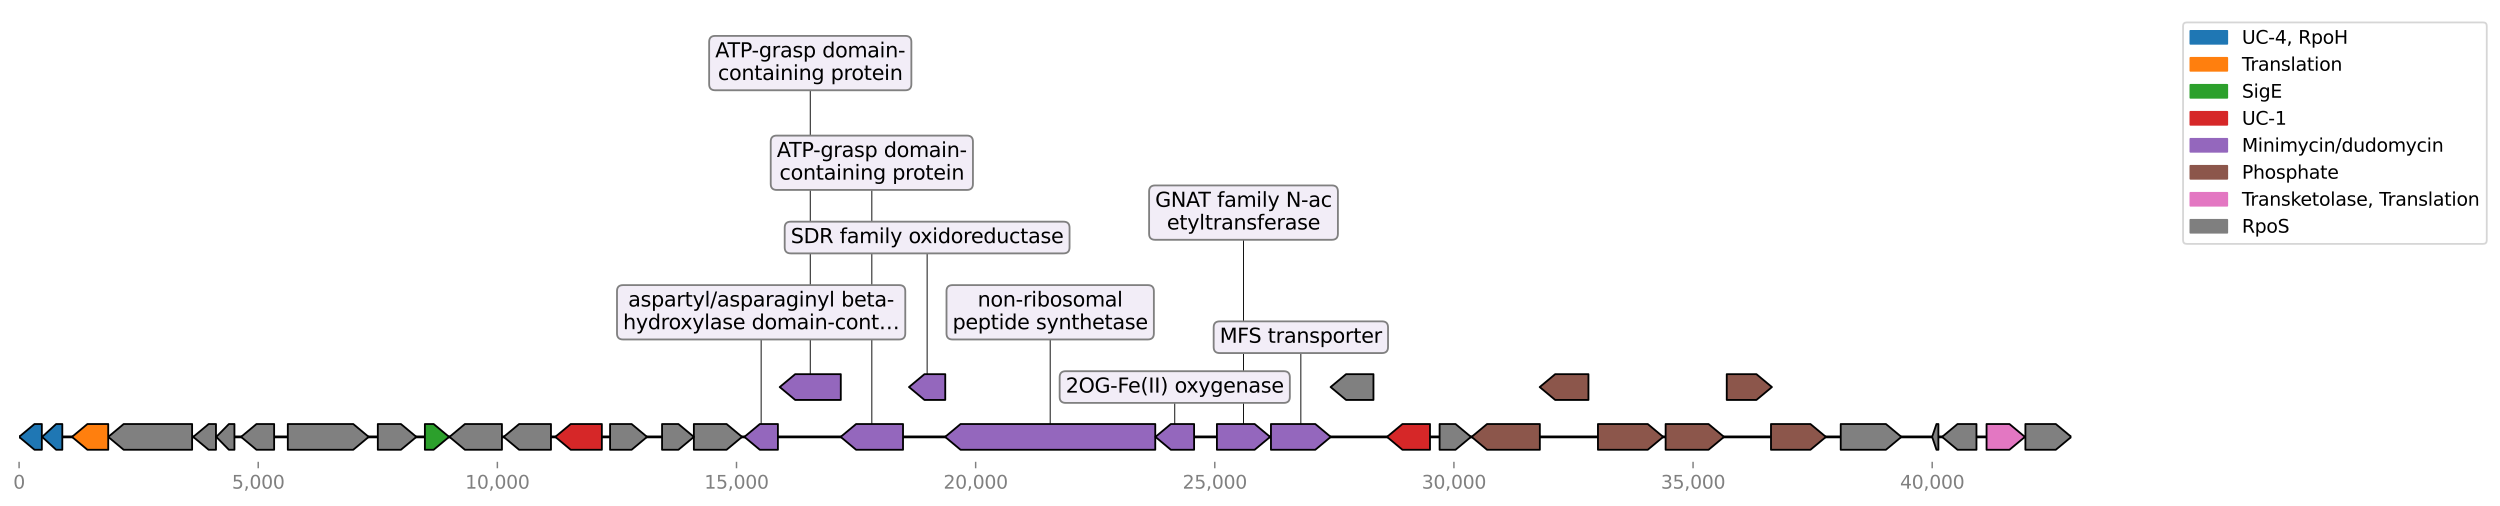 <?xml version="1.0" encoding="utf-8" standalone="no"?>
<!DOCTYPE svg PUBLIC "-//W3C//DTD SVG 1.1//EN"
  "http://www.w3.org/Graphics/SVG/1.1/DTD/svg11.dtd">
<svg xmlns:xlink="http://www.w3.org/1999/xlink" width="1359.504pt" height="275.014pt" viewBox="0 0 1359.504 275.014" xmlns="http://www.w3.org/2000/svg" version="1.1">
 <defs>
  <style type="text/css">*{stroke-linejoin: round; stroke-linecap: butt}</style>
 </defs>
 <g id="figure_1">
  <g id="patch_1">
   <path d="M 0 275.014 
L 1359.504 275.014 
L 1359.504 0 
L 0 0 
z
" style="fill: #ffffff"/>
  </g>
  <g id="axes_1">
   <g id="line2d_1">
    <path d="M 10.36 237.584 
L 1126.36 237.584 
" clip-path="url(#pea05b62629)" style="fill: none; stroke: #000000; stroke-width: 1.5; stroke-linecap: square"/>
   </g>
   <g id="line2d_2">
    <path d="M 571.091 169.824 
L 571.091 237.584 
" clip-path="url(#pea05b62629)" style="fill: none; stroke: #000000; stroke-width: 0.5; stroke-linecap: square"/>
   </g>
   <g id="line2d_3">
    <path d="M 474.105 88.512 
L 474.105 237.584 
" clip-path="url(#pea05b62629)" style="fill: none; stroke: #000000; stroke-width: 0.5; stroke-linecap: square"/>
   </g>
   <g id="line2d_4">
    <path d="M 440.618 34.304 
L 440.618 210.48 
" clip-path="url(#pea05b62629)" style="fill: none; stroke: #000000; stroke-width: 0.5; stroke-linecap: square"/>
   </g>
   <g id="line2d_5">
    <path d="M 707.403 183.376 
L 707.403 237.584 
" clip-path="url(#pea05b62629)" style="fill: none; stroke: #000000; stroke-width: 0.5; stroke-linecap: square"/>
   </g>
   <g id="line2d_6">
    <path d="M 676.219 115.616 
L 676.219 237.584 
" clip-path="url(#pea05b62629)" style="fill: none; stroke: #000000; stroke-width: 0.5; stroke-linecap: square"/>
   </g>
   <g id="line2d_7">
    <path d="M 638.831 210.48 
L 638.831 237.584 
" clip-path="url(#pea05b62629)" style="fill: none; stroke: #000000; stroke-width: 0.5; stroke-linecap: square"/>
   </g>
   <g id="line2d_8">
    <path d="M 504.171 129.168 
L 504.171 210.48 
" clip-path="url(#pea05b62629)" style="fill: none; stroke: #000000; stroke-width: 0.5; stroke-linecap: square"/>
   </g>
   <g id="line2d_9">
    <path d="M 413.907 169.824 
L 413.907 237.584 
" clip-path="url(#pea05b62629)" style="fill: none; stroke: #000000; stroke-width: 0.5; stroke-linecap: square"/>
   </g>
   <g id="patch_2">
    <path d="M 628.233 244.584 
Q 575.292 244.584 522.352 244.584 
L 522.352 244.584 
Q 518.151 241.084 513.95 237.584 
Q 518.151 234.084 522.352 230.584 
L 522.352 230.584 
Q 575.292 230.584 628.233 230.584 
L 628.233 244.584 
z
" clip-path="url(#pea05b62629)" style="fill: #9467bd; stroke: #000000; stroke-linecap: round"/>
   </g>
   <g id="patch_3">
    <path d="M 104.468 244.584 
Q 85.859 244.584 67.249 244.584 
L 67.249 244.584 
Q 63.049 241.084 58.849 237.584 
Q 63.049 234.084 67.249 230.584 
L 67.249 230.584 
Q 85.859 230.584 104.468 230.584 
L 104.468 244.584 
z
" clip-path="url(#pea05b62629)" style="fill: #808080; stroke: #000000; stroke-linecap: round"/>
   </g>
   <g id="patch_4">
    <path d="M 156.512 230.584 
Q 174.302 230.584 192.093 230.584 
L 192.093 230.584 
Q 196.293 234.084 200.492 237.584 
Q 196.293 241.084 192.093 244.584 
L 192.093 244.584 
Q 174.302 244.584 156.512 244.584 
L 156.512 230.584 
z
" clip-path="url(#pea05b62629)" style="fill: #808080; stroke: #000000; stroke-linecap: round"/>
   </g>
   <g id="patch_5">
    <path d="M 837.369 244.584 
Q 823.014 244.584 808.659 244.584 
L 808.659 244.584 
Q 804.457 241.084 800.255 237.584 
Q 804.457 234.084 808.659 230.584 
L 808.659 230.584 
Q 823.014 230.584 837.369 230.584 
L 837.369 244.584 
z
" clip-path="url(#pea05b62629)" style="fill: #8c564b; stroke: #000000; stroke-linecap: round"/>
   </g>
   <g id="patch_6">
    <path d="M 868.97 230.584 
Q 882.509 230.584 896.049 230.584 
L 896.049 230.584 
Q 900.247 234.084 904.446 237.584 
Q 900.247 241.084 896.049 244.584 
L 896.049 244.584 
Q 882.509 244.584 868.97 244.584 
L 868.97 230.584 
z
" clip-path="url(#pea05b62629)" style="fill: #8c564b; stroke: #000000; stroke-linecap: round"/>
   </g>
   <g id="patch_7">
    <path d="M 491.062 244.584 
Q 478.305 244.584 465.547 244.584 
L 465.547 244.584 
Q 461.347 241.084 457.147 237.584 
Q 461.347 234.084 465.547 230.584 
L 465.547 230.584 
Q 478.305 230.584 491.062 230.584 
L 491.062 244.584 
z
" clip-path="url(#pea05b62629)" style="fill: #9467bd; stroke: #000000; stroke-linecap: round"/>
   </g>
   <g id="patch_8">
    <path d="M 457.225 217.48 
Q 444.817 217.48 432.408 217.48 
L 432.408 217.48 
Q 428.21 213.98 424.012 210.48 
Q 428.21 206.98 432.408 203.48 
L 432.408 203.48 
Q 444.817 203.48 457.225 203.48 
L 457.225 217.48 
z
" clip-path="url(#pea05b62629)" style="fill: #9467bd; stroke: #000000; stroke-linecap: round"/>
   </g>
   <g id="patch_9">
    <path d="M 1000.99 230.584 
Q 1013.279 230.584 1025.568 230.584 
L 1025.568 230.584 
Q 1029.769 234.084 1033.969 237.584 
Q 1029.769 241.084 1025.568 244.584 
L 1025.568 244.584 
Q 1013.279 244.584 1000.99 244.584 
L 1000.99 230.584 
z
" clip-path="url(#pea05b62629)" style="fill: #808080; stroke: #000000; stroke-linecap: round"/>
   </g>
   <g id="patch_10">
    <path d="M 691.148 230.584 
Q 703.203 230.584 715.257 230.584 
L 715.257 230.584 
Q 719.458 234.084 723.659 237.584 
Q 719.458 241.084 715.257 244.584 
L 715.257 244.584 
Q 703.203 244.584 691.148 244.584 
L 691.148 230.584 
z
" clip-path="url(#pea05b62629)" style="fill: #9467bd; stroke: #000000; stroke-linecap: round"/>
   </g>
   <g id="patch_11">
    <path d="M 905.772 230.584 
Q 917.437 230.584 929.102 230.584 
L 929.102 230.584 
Q 933.302 234.084 937.503 237.584 
Q 933.302 241.084 929.102 244.584 
L 929.102 244.584 
Q 917.437 244.584 905.772 244.584 
L 905.772 230.584 
z
" clip-path="url(#pea05b62629)" style="fill: #8c564b; stroke: #000000; stroke-linecap: round"/>
   </g>
   <g id="patch_12">
    <path d="M 963.07 230.584 
Q 973.798 230.584 984.526 230.584 
L 984.526 230.584 
Q 988.727 234.084 992.928 237.584 
Q 988.727 241.084 984.526 244.584 
L 984.526 244.584 
Q 973.798 244.584 963.07 244.584 
L 963.07 230.584 
z
" clip-path="url(#pea05b62629)" style="fill: #8c564b; stroke: #000000; stroke-linecap: round"/>
   </g>
   <g id="patch_13">
    <path d="M 661.758 230.584 
Q 672.019 230.584 682.281 230.584 
L 682.281 230.584 
Q 686.48 234.084 690.68 237.584 
Q 686.48 241.084 682.281 244.584 
L 682.281 244.584 
Q 672.019 244.584 661.758 244.584 
L 661.758 230.584 
z
" clip-path="url(#pea05b62629)" style="fill: #9467bd; stroke: #000000; stroke-linecap: round"/>
   </g>
   <g id="patch_14">
    <path d="M 272.953 244.584 
Q 262.886 244.584 252.818 244.584 
L 252.818 244.584 
Q 248.62 241.084 244.421 237.584 
Q 248.62 234.084 252.818 230.584 
L 252.818 230.584 
Q 262.886 230.584 272.953 230.584 
L 272.953 244.584 
z
" clip-path="url(#pea05b62629)" style="fill: #808080; stroke: #000000; stroke-linecap: round"/>
   </g>
   <g id="patch_15">
    <path d="M 863.794 217.48 
Q 854.744 217.48 845.693 217.48 
L 845.693 217.48 
Q 841.492 213.98 837.291 210.48 
Q 841.492 206.98 845.693 203.48 
L 845.693 203.48 
Q 854.744 203.48 863.794 203.48 
L 863.794 217.48 
z
" clip-path="url(#pea05b62629)" style="fill: #8c564b; stroke: #000000; stroke-linecap: round"/>
   </g>
   <g id="patch_16">
    <path d="M 377.326 230.584 
Q 386.222 230.584 395.118 230.584 
L 395.118 230.584 
Q 399.317 234.084 403.517 237.584 
Q 399.317 241.084 395.118 244.584 
L 395.118 244.584 
Q 386.222 244.584 377.326 244.584 
L 377.326 230.584 
z
" clip-path="url(#pea05b62629)" style="fill: #808080; stroke: #000000; stroke-linecap: round"/>
   </g>
   <g id="patch_17">
    <path d="M 299.612 244.584 
Q 290.95 244.584 282.289 244.584 
L 282.289 244.584 
Q 278.089 241.084 273.889 237.584 
Q 278.089 234.084 282.289 230.584 
L 282.289 230.584 
Q 290.95 230.584 299.612 230.584 
L 299.612 244.584 
z
" clip-path="url(#pea05b62629)" style="fill: #808080; stroke: #000000; stroke-linecap: round"/>
   </g>
   <g id="patch_18">
    <path d="M 327.285 244.584 
Q 318.82 244.584 310.355 244.584 
L 310.355 244.584 
Q 306.154 241.084 301.953 237.584 
Q 306.154 234.084 310.355 230.584 
L 310.355 230.584 
Q 318.82 230.584 327.285 230.584 
L 327.285 244.584 
z
" clip-path="url(#pea05b62629)" style="fill: #d62728; stroke: #000000; stroke-linecap: round"/>
   </g>
   <g id="patch_19">
    <path d="M 1101.41 230.584 
Q 1109.681 230.584 1117.952 230.584 
L 1117.952 230.584 
Q 1122.152 234.084 1126.353 237.584 
Q 1122.152 241.084 1117.952 244.584 
L 1117.952 244.584 
Q 1109.681 244.584 1101.41 244.584 
L 1101.41 230.584 
z
" clip-path="url(#pea05b62629)" style="fill: #808080; stroke: #000000; stroke-linecap: round"/>
   </g>
   <g id="patch_20">
    <path d="M 939.011 203.48 
Q 947.087 203.48 955.163 203.48 
L 955.163 203.48 
Q 959.363 206.98 963.564 210.48 
Q 959.363 213.98 955.163 217.48 
L 955.163 217.48 
Q 947.087 217.48 939.011 217.48 
L 939.011 203.48 
z
" clip-path="url(#pea05b62629)" style="fill: #8c564b; stroke: #000000; stroke-linecap: round"/>
   </g>
   <g id="patch_21">
    <path d="M 777.627 244.584 
Q 770.136 244.584 762.645 244.584 
L 762.645 244.584 
Q 758.445 241.084 754.245 237.584 
Q 758.445 234.084 762.645 230.584 
L 762.645 230.584 
Q 770.136 230.584 777.627 230.584 
L 777.627 244.584 
z
" clip-path="url(#pea05b62629)" style="fill: #d62728; stroke: #000000; stroke-linecap: round"/>
   </g>
   <g id="patch_22">
    <path d="M 746.885 217.48 
Q 739.433 217.48 731.981 217.48 
L 731.981 217.48 
Q 727.781 213.98 723.581 210.48 
Q 727.781 206.98 731.981 203.48 
L 731.981 203.48 
Q 739.433 203.48 746.885 203.48 
L 746.885 217.48 
z
" clip-path="url(#pea05b62629)" style="fill: #808080; stroke: #000000; stroke-linecap: round"/>
   </g>
   <g id="patch_23">
    <path d="M 649.352 244.584 
Q 643.032 244.584 636.712 244.584 
L 636.712 244.584 
Q 632.511 241.084 628.311 237.584 
Q 632.511 234.084 636.712 230.584 
L 636.712 230.584 
Q 643.032 230.584 649.352 230.584 
L 649.352 244.584 
z
" clip-path="url(#pea05b62629)" style="fill: #9467bd; stroke: #000000; stroke-linecap: round"/>
   </g>
   <g id="patch_24">
    <path d="M 205.46 230.584 
Q 211.741 230.584 218.022 230.584 
L 218.022 230.584 
Q 222.223 234.084 226.423 237.584 
Q 222.223 241.084 218.022 244.584 
L 218.022 244.584 
Q 211.741 244.584 205.46 244.584 
L 205.46 230.584 
z
" clip-path="url(#pea05b62629)" style="fill: #808080; stroke: #000000; stroke-linecap: round"/>
   </g>
   <g id="patch_25">
    <path d="M 1080.291 230.584 
Q 1086.521 230.584 1092.75 230.584 
L 1092.75 230.584 
Q 1096.95 234.084 1101.15 237.584 
Q 1096.95 241.084 1092.75 244.584 
L 1092.75 244.584 
Q 1086.521 244.584 1080.291 244.584 
L 1080.291 230.584 
z
" clip-path="url(#pea05b62629)" style="fill: #e377c2; stroke: #000000; stroke-linecap: round"/>
   </g>
   <g id="patch_26">
    <path d="M 331.759 230.584 
Q 337.612 230.584 343.465 230.584 
L 343.465 230.584 
Q 347.664 234.084 351.863 237.584 
Q 347.664 241.084 343.465 244.584 
L 343.465 244.584 
Q 337.612 244.584 331.759 244.584 
L 331.759 230.584 
z
" clip-path="url(#pea05b62629)" style="fill: #808080; stroke: #000000; stroke-linecap: round"/>
   </g>
   <g id="patch_27">
    <path d="M 58.849 244.584 
Q 53.191 244.584 47.533 244.584 
L 47.533 244.584 
Q 43.333 241.084 39.134 237.584 
Q 43.333 234.084 47.533 230.584 
L 47.533 230.584 
Q 53.191 230.584 58.849 230.584 
L 58.849 244.584 
z
" clip-path="url(#pea05b62629)" style="fill: #ff7f0e; stroke: #000000; stroke-linecap: round"/>
   </g>
   <g id="patch_28">
    <path d="M 514.028 217.48 
Q 508.37 217.48 502.712 217.48 
L 502.712 217.48 
Q 498.513 213.98 494.313 210.48 
Q 498.513 206.98 502.712 203.48 
L 502.712 203.48 
Q 508.37 203.48 514.028 203.48 
L 514.028 217.48 
z
" clip-path="url(#pea05b62629)" style="fill: #9467bd; stroke: #000000; stroke-linecap: round"/>
   </g>
   <g id="patch_29">
    <path d="M 1074.803 244.584 
Q 1069.651 244.584 1064.499 244.584 
L 1064.499 244.584 
Q 1060.301 241.084 1056.103 237.584 
Q 1060.301 234.084 1064.499 230.584 
L 1064.499 230.584 
Q 1069.651 230.584 1074.803 230.584 
L 1074.803 244.584 
z
" clip-path="url(#pea05b62629)" style="fill: #808080; stroke: #000000; stroke-linecap: round"/>
   </g>
   <g id="patch_30">
    <path d="M 423.023 244.584 
Q 418.107 244.584 413.191 244.584 
L 413.191 244.584 
Q 408.991 241.084 404.791 237.584 
Q 408.991 234.084 413.191 230.584 
L 413.191 230.584 
Q 418.107 230.584 423.023 230.584 
L 423.023 244.584 
z
" clip-path="url(#pea05b62629)" style="fill: #9467bd; stroke: #000000; stroke-linecap: round"/>
   </g>
   <g id="patch_31">
    <path d="M 149.073 244.584 
Q 144.273 244.584 139.472 244.584 
L 139.472 244.584 
Q 135.273 241.084 131.075 237.584 
Q 135.273 234.084 139.472 230.584 
L 139.472 230.584 
Q 144.273 230.584 149.073 230.584 
L 149.073 244.584 
z
" clip-path="url(#pea05b62629)" style="fill: #808080; stroke: #000000; stroke-linecap: round"/>
   </g>
   <g id="patch_32">
    <path d="M 360.03 230.584 
Q 364.479 230.584 368.927 230.584 
L 368.927 230.584 
Q 373.127 234.084 377.326 237.584 
Q 373.127 241.084 368.927 244.584 
L 368.927 244.584 
Q 364.479 244.584 360.03 244.584 
L 360.03 230.584 
z
" clip-path="url(#pea05b62629)" style="fill: #808080; stroke: #000000; stroke-linecap: round"/>
   </g>
   <g id="patch_33">
    <path d="M 782.855 230.584 
Q 787.185 230.584 791.515 230.584 
L 791.515 230.584 
Q 795.716 234.084 799.917 237.584 
Q 795.716 241.084 791.515 244.584 
L 791.515 244.584 
Q 787.185 244.584 782.855 244.584 
L 782.855 230.584 
z
" clip-path="url(#pea05b62629)" style="fill: #808080; stroke: #000000; stroke-linecap: round"/>
   </g>
   <g id="patch_34">
    <path d="M 231.053 230.584 
Q 233.432 230.584 235.811 230.584 
L 235.811 230.584 
Q 240.012 234.084 244.213 237.584 
Q 240.012 241.084 235.811 244.584 
L 235.811 244.584 
Q 233.432 244.584 231.053 244.584 
L 231.053 230.584 
z
" clip-path="url(#pea05b62629)" style="fill: #2ca02c; stroke: #000000; stroke-linecap: round"/>
   </g>
   <g id="patch_35">
    <path d="M 22.748 244.584 
Q 20.758 244.584 18.768 244.584 
L 18.768 244.584 
Q 14.568 241.084 10.368 237.584 
Q 14.568 234.084 18.768 230.584 
L 18.768 230.584 
Q 20.758 230.584 22.748 230.584 
L 22.748 244.584 
z
" clip-path="url(#pea05b62629)" style="fill: #1f77b4; stroke: #000000; stroke-linecap: round"/>
   </g>
   <g id="patch_36">
    <path d="M 117.446 244.584 
Q 115.456 244.584 113.466 244.584 
L 113.466 244.584 
Q 109.266 241.084 105.066 237.584 
Q 109.266 234.084 113.466 230.584 
L 113.466 230.584 
Q 115.456 230.584 117.446 230.584 
L 117.446 244.584 
z
" clip-path="url(#pea05b62629)" style="fill: #808080; stroke: #000000; stroke-linecap: round"/>
   </g>
   <g id="patch_37">
    <path d="M 33.88 244.584 
Q 32.204 244.584 30.528 244.584 
L 30.528 244.584 
Q 26.716 241.084 22.904 237.584 
Q 26.716 234.084 30.528 230.584 
L 30.528 230.584 
Q 32.204 230.584 33.88 230.584 
L 33.88 244.584 
z
" clip-path="url(#pea05b62629)" style="fill: #1f77b4; stroke: #000000; stroke-linecap: round"/>
   </g>
   <g id="patch_38">
    <path d="M 127.486 244.584 
Q 125.978 244.584 124.47 244.584 
L 124.47 244.584 
Q 121.036 241.084 117.602 237.584 
Q 121.036 234.084 124.47 230.584 
L 124.47 230.584 
Q 125.978 230.584 127.486 230.584 
L 127.486 244.584 
z
" clip-path="url(#pea05b62629)" style="fill: #808080; stroke: #000000; stroke-linecap: round"/>
   </g>
   <g id="patch_39">
    <path d="M 1054.1 244.584 
Q 1053.58 244.584 1053.059 244.584 
L 1053.059 244.584 
Q 1051.876 241.084 1050.693 237.584 
Q 1051.876 234.084 1053.059 230.584 
L 1053.059 230.584 
Q 1053.58 230.584 1054.1 230.584 
L 1054.1 244.584 
z
" clip-path="url(#pea05b62629)" style="fill: #7f7f7f; stroke: #000000; stroke-linecap: round"/>
   </g>
   <g id="matplotlib.axis_1">
    <g id="xtick_1">
     <g id="line2d_10">
      <defs>
       <path id="mc7963e4fdd" d="M 0 0 
L 0 3.5 
" style="stroke: #808080; stroke-width: 0.8"/>
      </defs>
      <g>
       <use xlink:href="#mc7963e4fdd" x="10.381" y="251.136" style="fill: #808080; stroke: #808080; stroke-width: 0.8"/>
      </g>
     </g>
     <g id="text_1">
      <!-- 0 -->
      <g style="fill: #808080" transform="translate(7.2 265.734)scale(0.1 -0.1)">
       <defs>
        <path id="DejaVuSans-30" d="M 2034 4250 
Q 1547 4250 1301 3770 
Q 1056 3291 1056 2328 
Q 1056 1369 1301 889 
Q 1547 409 2034 409 
Q 2525 409 2770 889 
Q 3016 1369 3016 2328 
Q 3016 3291 2770 3770 
Q 2525 4250 2034 4250 
z
M 2034 4750 
Q 2819 4750 3233 4129 
Q 3647 3509 3647 2328 
Q 3647 1150 3233 529 
Q 2819 -91 2034 -91 
Q 1250 -91 836 529 
Q 422 1150 422 2328 
Q 422 3509 836 4129 
Q 1250 4750 2034 4750 
z
" transform="scale(0.016)"/>
       </defs>
       <use xlink:href="#DejaVuSans-30"/>
      </g>
     </g>
    </g>
    <g id="xtick_2">
     <g id="line2d_11">
      <g>
       <use xlink:href="#mc7963e4fdd" x="140.425" y="251.136" style="fill: #808080; stroke: #808080; stroke-width: 0.8"/>
      </g>
     </g>
     <g id="text_2">
      <!-- 5,000 -->
      <g style="fill: #808080" transform="translate(126.111 265.734)scale(0.1 -0.1)">
       <defs>
        <path id="DejaVuSans-35" d="M 691 4666 
L 3169 4666 
L 3169 4134 
L 1269 4134 
L 1269 2991 
Q 1406 3038 1543 3061 
Q 1681 3084 1819 3084 
Q 2600 3084 3056 2656 
Q 3513 2228 3513 1497 
Q 3513 744 3044 326 
Q 2575 -91 1722 -91 
Q 1428 -91 1123 -41 
Q 819 9 494 109 
L 494 744 
Q 775 591 1075 516 
Q 1375 441 1709 441 
Q 2250 441 2565 725 
Q 2881 1009 2881 1497 
Q 2881 1984 2565 2268 
Q 2250 2553 1709 2553 
Q 1456 2553 1204 2497 
Q 953 2441 691 2322 
L 691 4666 
z
" transform="scale(0.016)"/>
        <path id="DejaVuSans-2c" d="M 750 794 
L 1409 794 
L 1409 256 
L 897 -744 
L 494 -744 
L 750 256 
L 750 794 
z
" transform="scale(0.016)"/>
       </defs>
       <use xlink:href="#DejaVuSans-35"/>
       <use xlink:href="#DejaVuSans-2c" x="63.623"/>
       <use xlink:href="#DejaVuSans-30" x="95.41"/>
       <use xlink:href="#DejaVuSans-30" x="159.033"/>
       <use xlink:href="#DejaVuSans-30" x="222.656"/>
      </g>
     </g>
    </g>
    <g id="xtick_3">
     <g id="line2d_12">
      <g>
       <use xlink:href="#mc7963e4fdd" x="270.469" y="251.136" style="fill: #808080; stroke: #808080; stroke-width: 0.8"/>
      </g>
     </g>
     <g id="text_3">
      <!-- 10,000 -->
      <g style="fill: #808080" transform="translate(252.974 265.734)scale(0.1 -0.1)">
       <defs>
        <path id="DejaVuSans-31" d="M 794 531 
L 1825 531 
L 1825 4091 
L 703 3866 
L 703 4441 
L 1819 4666 
L 2450 4666 
L 2450 531 
L 3481 531 
L 3481 0 
L 794 0 
L 794 531 
z
" transform="scale(0.016)"/>
       </defs>
       <use xlink:href="#DejaVuSans-31"/>
       <use xlink:href="#DejaVuSans-30" x="63.623"/>
       <use xlink:href="#DejaVuSans-2c" x="127.246"/>
       <use xlink:href="#DejaVuSans-30" x="159.033"/>
       <use xlink:href="#DejaVuSans-30" x="222.656"/>
       <use xlink:href="#DejaVuSans-30" x="286.279"/>
      </g>
     </g>
    </g>
    <g id="xtick_4">
     <g id="line2d_13">
      <g>
       <use xlink:href="#mc7963e4fdd" x="400.513" y="251.136" style="fill: #808080; stroke: #808080; stroke-width: 0.8"/>
      </g>
     </g>
     <g id="text_4">
      <!-- 15,000 -->
      <g style="fill: #808080" transform="translate(383.018 265.734)scale(0.1 -0.1)">
       <use xlink:href="#DejaVuSans-31"/>
       <use xlink:href="#DejaVuSans-35" x="63.623"/>
       <use xlink:href="#DejaVuSans-2c" x="127.246"/>
       <use xlink:href="#DejaVuSans-30" x="159.033"/>
       <use xlink:href="#DejaVuSans-30" x="222.656"/>
       <use xlink:href="#DejaVuSans-30" x="286.279"/>
      </g>
     </g>
    </g>
    <g id="xtick_5">
     <g id="line2d_14">
      <g>
       <use xlink:href="#mc7963e4fdd" x="530.557" y="251.136" style="fill: #808080; stroke: #808080; stroke-width: 0.8"/>
      </g>
     </g>
     <g id="text_5">
      <!-- 20,000 -->
      <g style="fill: #808080" transform="translate(513.061 265.734)scale(0.1 -0.1)">
       <defs>
        <path id="DejaVuSans-32" d="M 1228 531 
L 3431 531 
L 3431 0 
L 469 0 
L 469 531 
Q 828 903 1448 1529 
Q 2069 2156 2228 2338 
Q 2531 2678 2651 2914 
Q 2772 3150 2772 3378 
Q 2772 3750 2511 3984 
Q 2250 4219 1831 4219 
Q 1534 4219 1204 4116 
Q 875 4013 500 3803 
L 500 4441 
Q 881 4594 1212 4672 
Q 1544 4750 1819 4750 
Q 2544 4750 2975 4387 
Q 3406 4025 3406 3419 
Q 3406 3131 3298 2873 
Q 3191 2616 2906 2266 
Q 2828 2175 2409 1742 
Q 1991 1309 1228 531 
z
" transform="scale(0.016)"/>
       </defs>
       <use xlink:href="#DejaVuSans-32"/>
       <use xlink:href="#DejaVuSans-30" x="63.623"/>
       <use xlink:href="#DejaVuSans-2c" x="127.246"/>
       <use xlink:href="#DejaVuSans-30" x="159.033"/>
       <use xlink:href="#DejaVuSans-30" x="222.656"/>
       <use xlink:href="#DejaVuSans-30" x="286.279"/>
      </g>
     </g>
    </g>
    <g id="xtick_6">
     <g id="line2d_15">
      <g>
       <use xlink:href="#mc7963e4fdd" x="660.601" y="251.136" style="fill: #808080; stroke: #808080; stroke-width: 0.8"/>
      </g>
     </g>
     <g id="text_6">
      <!-- 25,000 -->
      <g style="fill: #808080" transform="translate(643.105 265.734)scale(0.1 -0.1)">
       <use xlink:href="#DejaVuSans-32"/>
       <use xlink:href="#DejaVuSans-35" x="63.623"/>
       <use xlink:href="#DejaVuSans-2c" x="127.246"/>
       <use xlink:href="#DejaVuSans-30" x="159.033"/>
       <use xlink:href="#DejaVuSans-30" x="222.656"/>
       <use xlink:href="#DejaVuSans-30" x="286.279"/>
      </g>
     </g>
    </g>
    <g id="xtick_7">
     <g id="line2d_16">
      <g>
       <use xlink:href="#mc7963e4fdd" x="790.644" y="251.136" style="fill: #808080; stroke: #808080; stroke-width: 0.8"/>
      </g>
     </g>
     <g id="text_7">
      <!-- 30,000 -->
      <g style="fill: #808080" transform="translate(773.149 265.734)scale(0.1 -0.1)">
       <defs>
        <path id="DejaVuSans-33" d="M 2597 2516 
Q 3050 2419 3304 2112 
Q 3559 1806 3559 1356 
Q 3559 666 3084 287 
Q 2609 -91 1734 -91 
Q 1441 -91 1130 -33 
Q 819 25 488 141 
L 488 750 
Q 750 597 1062 519 
Q 1375 441 1716 441 
Q 2309 441 2620 675 
Q 2931 909 2931 1356 
Q 2931 1769 2642 2001 
Q 2353 2234 1838 2234 
L 1294 2234 
L 1294 2753 
L 1863 2753 
Q 2328 2753 2575 2939 
Q 2822 3125 2822 3475 
Q 2822 3834 2567 4026 
Q 2313 4219 1838 4219 
Q 1578 4219 1281 4162 
Q 984 4106 628 3988 
L 628 4550 
Q 988 4650 1302 4700 
Q 1616 4750 1894 4750 
Q 2613 4750 3031 4423 
Q 3450 4097 3450 3541 
Q 3450 3153 3228 2886 
Q 3006 2619 2597 2516 
z
" transform="scale(0.016)"/>
       </defs>
       <use xlink:href="#DejaVuSans-33"/>
       <use xlink:href="#DejaVuSans-30" x="63.623"/>
       <use xlink:href="#DejaVuSans-2c" x="127.246"/>
       <use xlink:href="#DejaVuSans-30" x="159.033"/>
       <use xlink:href="#DejaVuSans-30" x="222.656"/>
       <use xlink:href="#DejaVuSans-30" x="286.279"/>
      </g>
     </g>
    </g>
    <g id="xtick_8">
     <g id="line2d_17">
      <g>
       <use xlink:href="#mc7963e4fdd" x="920.688" y="251.136" style="fill: #808080; stroke: #808080; stroke-width: 0.8"/>
      </g>
     </g>
     <g id="text_8">
      <!-- 35,000 -->
      <g style="fill: #808080" transform="translate(903.193 265.734)scale(0.1 -0.1)">
       <use xlink:href="#DejaVuSans-33"/>
       <use xlink:href="#DejaVuSans-35" x="63.623"/>
       <use xlink:href="#DejaVuSans-2c" x="127.246"/>
       <use xlink:href="#DejaVuSans-30" x="159.033"/>
       <use xlink:href="#DejaVuSans-30" x="222.656"/>
       <use xlink:href="#DejaVuSans-30" x="286.279"/>
      </g>
     </g>
    </g>
    <g id="xtick_9">
     <g id="line2d_18">
      <g>
       <use xlink:href="#mc7963e4fdd" x="1050.732" y="251.136" style="fill: #808080; stroke: #808080; stroke-width: 0.8"/>
      </g>
     </g>
     <g id="text_9">
      <!-- 40,000 -->
      <g style="fill: #808080" transform="translate(1033.237 265.734)scale(0.1 -0.1)">
       <defs>
        <path id="DejaVuSans-34" d="M 2419 4116 
L 825 1625 
L 2419 1625 
L 2419 4116 
z
M 2253 4666 
L 3047 4666 
L 3047 1625 
L 3713 1625 
L 3713 1100 
L 3047 1100 
L 3047 0 
L 2419 0 
L 2419 1100 
L 313 1100 
L 313 1709 
L 2253 4666 
z
" transform="scale(0.016)"/>
       </defs>
       <use xlink:href="#DejaVuSans-34"/>
       <use xlink:href="#DejaVuSans-30" x="63.623"/>
       <use xlink:href="#DejaVuSans-2c" x="127.246"/>
       <use xlink:href="#DejaVuSans-30" x="159.033"/>
       <use xlink:href="#DejaVuSans-30" x="222.656"/>
       <use xlink:href="#DejaVuSans-30" x="286.279"/>
      </g>
     </g>
    </g>
   </g>
   <g id="text_10">
    <g id="patch_40">
     <path d="M 518.008 184.606 
L 624.175 184.606 
Q 627.475 184.606 627.475 181.306 
L 627.475 158.342 
Q 627.475 155.042 624.175 155.042 
L 518.008 155.042 
Q 514.708 155.042 514.708 158.342 
L 514.708 181.306 
Q 514.708 184.606 518.008 184.606 
z
" style="fill: #f2edf7; stroke: #808080; stroke-linejoin: miter"/>
    </g>
    <!-- non-ribosomal -->
    <g transform="translate(531.638 166.701)scale(0.11 -0.11)">
     <defs>
      <path id="DejaVuSans-6e" d="M 3513 2113 
L 3513 0 
L 2938 0 
L 2938 2094 
Q 2938 2591 2744 2837 
Q 2550 3084 2163 3084 
Q 1697 3084 1428 2787 
Q 1159 2491 1159 1978 
L 1159 0 
L 581 0 
L 581 3500 
L 1159 3500 
L 1159 2956 
Q 1366 3272 1645 3428 
Q 1925 3584 2291 3584 
Q 2894 3584 3203 3211 
Q 3513 2838 3513 2113 
z
" transform="scale(0.016)"/>
      <path id="DejaVuSans-6f" d="M 1959 3097 
Q 1497 3097 1228 2736 
Q 959 2375 959 1747 
Q 959 1119 1226 758 
Q 1494 397 1959 397 
Q 2419 397 2687 759 
Q 2956 1122 2956 1747 
Q 2956 2369 2687 2733 
Q 2419 3097 1959 3097 
z
M 1959 3584 
Q 2709 3584 3137 3096 
Q 3566 2609 3566 1747 
Q 3566 888 3137 398 
Q 2709 -91 1959 -91 
Q 1206 -91 779 398 
Q 353 888 353 1747 
Q 353 2609 779 3096 
Q 1206 3584 1959 3584 
z
" transform="scale(0.016)"/>
      <path id="DejaVuSans-2d" d="M 313 2009 
L 1997 2009 
L 1997 1497 
L 313 1497 
L 313 2009 
z
" transform="scale(0.016)"/>
      <path id="DejaVuSans-72" d="M 2631 2963 
Q 2534 3019 2420 3045 
Q 2306 3072 2169 3072 
Q 1681 3072 1420 2755 
Q 1159 2438 1159 1844 
L 1159 0 
L 581 0 
L 581 3500 
L 1159 3500 
L 1159 2956 
Q 1341 3275 1631 3429 
Q 1922 3584 2338 3584 
Q 2397 3584 2469 3576 
Q 2541 3569 2628 3553 
L 2631 2963 
z
" transform="scale(0.016)"/>
      <path id="DejaVuSans-69" d="M 603 3500 
L 1178 3500 
L 1178 0 
L 603 0 
L 603 3500 
z
M 603 4863 
L 1178 4863 
L 1178 4134 
L 603 4134 
L 603 4863 
z
" transform="scale(0.016)"/>
      <path id="DejaVuSans-62" d="M 3116 1747 
Q 3116 2381 2855 2742 
Q 2594 3103 2138 3103 
Q 1681 3103 1420 2742 
Q 1159 2381 1159 1747 
Q 1159 1113 1420 752 
Q 1681 391 2138 391 
Q 2594 391 2855 752 
Q 3116 1113 3116 1747 
z
M 1159 2969 
Q 1341 3281 1617 3432 
Q 1894 3584 2278 3584 
Q 2916 3584 3314 3078 
Q 3713 2572 3713 1747 
Q 3713 922 3314 415 
Q 2916 -91 2278 -91 
Q 1894 -91 1617 61 
Q 1341 213 1159 525 
L 1159 0 
L 581 0 
L 581 4863 
L 1159 4863 
L 1159 2969 
z
" transform="scale(0.016)"/>
      <path id="DejaVuSans-73" d="M 2834 3397 
L 2834 2853 
Q 2591 2978 2328 3040 
Q 2066 3103 1784 3103 
Q 1356 3103 1142 2972 
Q 928 2841 928 2578 
Q 928 2378 1081 2264 
Q 1234 2150 1697 2047 
L 1894 2003 
Q 2506 1872 2764 1633 
Q 3022 1394 3022 966 
Q 3022 478 2636 193 
Q 2250 -91 1575 -91 
Q 1294 -91 989 -36 
Q 684 19 347 128 
L 347 722 
Q 666 556 975 473 
Q 1284 391 1588 391 
Q 1994 391 2212 530 
Q 2431 669 2431 922 
Q 2431 1156 2273 1281 
Q 2116 1406 1581 1522 
L 1381 1569 
Q 847 1681 609 1914 
Q 372 2147 372 2553 
Q 372 3047 722 3315 
Q 1072 3584 1716 3584 
Q 2034 3584 2315 3537 
Q 2597 3491 2834 3397 
z
" transform="scale(0.016)"/>
      <path id="DejaVuSans-6d" d="M 3328 2828 
Q 3544 3216 3844 3400 
Q 4144 3584 4550 3584 
Q 5097 3584 5394 3201 
Q 5691 2819 5691 2113 
L 5691 0 
L 5113 0 
L 5113 2094 
Q 5113 2597 4934 2840 
Q 4756 3084 4391 3084 
Q 3944 3084 3684 2787 
Q 3425 2491 3425 1978 
L 3425 0 
L 2847 0 
L 2847 2094 
Q 2847 2600 2669 2842 
Q 2491 3084 2119 3084 
Q 1678 3084 1418 2786 
Q 1159 2488 1159 1978 
L 1159 0 
L 581 0 
L 581 3500 
L 1159 3500 
L 1159 2956 
Q 1356 3278 1631 3431 
Q 1906 3584 2284 3584 
Q 2666 3584 2933 3390 
Q 3200 3197 3328 2828 
z
" transform="scale(0.016)"/>
      <path id="DejaVuSans-61" d="M 2194 1759 
Q 1497 1759 1228 1600 
Q 959 1441 959 1056 
Q 959 750 1161 570 
Q 1363 391 1709 391 
Q 2188 391 2477 730 
Q 2766 1069 2766 1631 
L 2766 1759 
L 2194 1759 
z
M 3341 1997 
L 3341 0 
L 2766 0 
L 2766 531 
Q 2569 213 2275 61 
Q 1981 -91 1556 -91 
Q 1019 -91 701 211 
Q 384 513 384 1019 
Q 384 1609 779 1909 
Q 1175 2209 1959 2209 
L 2766 2209 
L 2766 2266 
Q 2766 2663 2505 2880 
Q 2244 3097 1772 3097 
Q 1472 3097 1187 3025 
Q 903 2953 641 2809 
L 641 3341 
Q 956 3463 1253 3523 
Q 1550 3584 1831 3584 
Q 2591 3584 2966 3190 
Q 3341 2797 3341 1997 
z
" transform="scale(0.016)"/>
      <path id="DejaVuSans-6c" d="M 603 4863 
L 1178 4863 
L 1178 0 
L 603 0 
L 603 4863 
z
" transform="scale(0.016)"/>
     </defs>
     <use xlink:href="#DejaVuSans-6e"/>
     <use xlink:href="#DejaVuSans-6f" x="63.379"/>
     <use xlink:href="#DejaVuSans-6e" x="124.561"/>
     <use xlink:href="#DejaVuSans-2d" x="187.939"/>
     <use xlink:href="#DejaVuSans-72" x="224.023"/>
     <use xlink:href="#DejaVuSans-69" x="265.137"/>
     <use xlink:href="#DejaVuSans-62" x="292.92"/>
     <use xlink:href="#DejaVuSans-6f" x="356.396"/>
     <use xlink:href="#DejaVuSans-73" x="417.578"/>
     <use xlink:href="#DejaVuSans-6f" x="469.678"/>
     <use xlink:href="#DejaVuSans-6d" x="530.859"/>
     <use xlink:href="#DejaVuSans-61" x="628.271"/>
     <use xlink:href="#DejaVuSans-6c" x="689.551"/>
    </g>
    <!-- peptide synthetase -->
    <g transform="translate(518.008 179.018)scale(0.11 -0.11)">
     <defs>
      <path id="DejaVuSans-70" d="M 1159 525 
L 1159 -1331 
L 581 -1331 
L 581 3500 
L 1159 3500 
L 1159 2969 
Q 1341 3281 1617 3432 
Q 1894 3584 2278 3584 
Q 2916 3584 3314 3078 
Q 3713 2572 3713 1747 
Q 3713 922 3314 415 
Q 2916 -91 2278 -91 
Q 1894 -91 1617 61 
Q 1341 213 1159 525 
z
M 3116 1747 
Q 3116 2381 2855 2742 
Q 2594 3103 2138 3103 
Q 1681 3103 1420 2742 
Q 1159 2381 1159 1747 
Q 1159 1113 1420 752 
Q 1681 391 2138 391 
Q 2594 391 2855 752 
Q 3116 1113 3116 1747 
z
" transform="scale(0.016)"/>
      <path id="DejaVuSans-65" d="M 3597 1894 
L 3597 1613 
L 953 1613 
Q 991 1019 1311 708 
Q 1631 397 2203 397 
Q 2534 397 2845 478 
Q 3156 559 3463 722 
L 3463 178 
Q 3153 47 2828 -22 
Q 2503 -91 2169 -91 
Q 1331 -91 842 396 
Q 353 884 353 1716 
Q 353 2575 817 3079 
Q 1281 3584 2069 3584 
Q 2775 3584 3186 3129 
Q 3597 2675 3597 1894 
z
M 3022 2063 
Q 3016 2534 2758 2815 
Q 2500 3097 2075 3097 
Q 1594 3097 1305 2825 
Q 1016 2553 972 2059 
L 3022 2063 
z
" transform="scale(0.016)"/>
      <path id="DejaVuSans-74" d="M 1172 4494 
L 1172 3500 
L 2356 3500 
L 2356 3053 
L 1172 3053 
L 1172 1153 
Q 1172 725 1289 603 
Q 1406 481 1766 481 
L 2356 481 
L 2356 0 
L 1766 0 
Q 1100 0 847 248 
Q 594 497 594 1153 
L 594 3053 
L 172 3053 
L 172 3500 
L 594 3500 
L 594 4494 
L 1172 4494 
z
" transform="scale(0.016)"/>
      <path id="DejaVuSans-64" d="M 2906 2969 
L 2906 4863 
L 3481 4863 
L 3481 0 
L 2906 0 
L 2906 525 
Q 2725 213 2448 61 
Q 2172 -91 1784 -91 
Q 1150 -91 751 415 
Q 353 922 353 1747 
Q 353 2572 751 3078 
Q 1150 3584 1784 3584 
Q 2172 3584 2448 3432 
Q 2725 3281 2906 2969 
z
M 947 1747 
Q 947 1113 1208 752 
Q 1469 391 1925 391 
Q 2381 391 2643 752 
Q 2906 1113 2906 1747 
Q 2906 2381 2643 2742 
Q 2381 3103 1925 3103 
Q 1469 3103 1208 2742 
Q 947 2381 947 1747 
z
" transform="scale(0.016)"/>
      <path id="DejaVuSans-20" transform="scale(0.016)"/>
      <path id="DejaVuSans-79" d="M 2059 -325 
Q 1816 -950 1584 -1140 
Q 1353 -1331 966 -1331 
L 506 -1331 
L 506 -850 
L 844 -850 
Q 1081 -850 1212 -737 
Q 1344 -625 1503 -206 
L 1606 56 
L 191 3500 
L 800 3500 
L 1894 763 
L 2988 3500 
L 3597 3500 
L 2059 -325 
z
" transform="scale(0.016)"/>
      <path id="DejaVuSans-68" d="M 3513 2113 
L 3513 0 
L 2938 0 
L 2938 2094 
Q 2938 2591 2744 2837 
Q 2550 3084 2163 3084 
Q 1697 3084 1428 2787 
Q 1159 2491 1159 1978 
L 1159 0 
L 581 0 
L 581 4863 
L 1159 4863 
L 1159 2956 
Q 1366 3272 1645 3428 
Q 1925 3584 2291 3584 
Q 2894 3584 3203 3211 
Q 3513 2838 3513 2113 
z
" transform="scale(0.016)"/>
     </defs>
     <use xlink:href="#DejaVuSans-70"/>
     <use xlink:href="#DejaVuSans-65" x="63.477"/>
     <use xlink:href="#DejaVuSans-70" x="125"/>
     <use xlink:href="#DejaVuSans-74" x="188.477"/>
     <use xlink:href="#DejaVuSans-69" x="227.686"/>
     <use xlink:href="#DejaVuSans-64" x="255.469"/>
     <use xlink:href="#DejaVuSans-65" x="318.945"/>
     <use xlink:href="#DejaVuSans-20" x="380.469"/>
     <use xlink:href="#DejaVuSans-73" x="412.256"/>
     <use xlink:href="#DejaVuSans-79" x="464.355"/>
     <use xlink:href="#DejaVuSans-6e" x="523.535"/>
     <use xlink:href="#DejaVuSans-74" x="586.914"/>
     <use xlink:href="#DejaVuSans-68" x="626.123"/>
     <use xlink:href="#DejaVuSans-65" x="689.502"/>
     <use xlink:href="#DejaVuSans-74" x="751.025"/>
     <use xlink:href="#DejaVuSans-61" x="790.234"/>
     <use xlink:href="#DejaVuSans-73" x="851.514"/>
     <use xlink:href="#DejaVuSans-65" x="903.613"/>
    </g>
   </g>
   <g id="text_11">
    <g id="patch_41">
     <path d="M 422.422 103.294 
L 525.787 103.294 
Q 529.087 103.294 529.087 99.994 
L 529.087 77.03 
Q 529.087 73.73 525.787 73.73 
L 422.422 73.73 
Q 419.122 73.73 419.122 77.03 
L 419.122 99.994 
Q 419.122 103.294 422.422 103.294 
z
" style="fill: #f2edf7; stroke: #808080; stroke-linejoin: miter"/>
    </g>
    <!-- ATP-grasp domain- -->
    <g transform="translate(422.422 85.389)scale(0.11 -0.11)">
     <defs>
      <path id="DejaVuSans-41" d="M 2188 4044 
L 1331 1722 
L 3047 1722 
L 2188 4044 
z
M 1831 4666 
L 2547 4666 
L 4325 0 
L 3669 0 
L 3244 1197 
L 1141 1197 
L 716 0 
L 50 0 
L 1831 4666 
z
" transform="scale(0.016)"/>
      <path id="DejaVuSans-54" d="M -19 4666 
L 3928 4666 
L 3928 4134 
L 2272 4134 
L 2272 0 
L 1638 0 
L 1638 4134 
L -19 4134 
L -19 4666 
z
" transform="scale(0.016)"/>
      <path id="DejaVuSans-50" d="M 1259 4147 
L 1259 2394 
L 2053 2394 
Q 2494 2394 2734 2622 
Q 2975 2850 2975 3272 
Q 2975 3691 2734 3919 
Q 2494 4147 2053 4147 
L 1259 4147 
z
M 628 4666 
L 2053 4666 
Q 2838 4666 3239 4311 
Q 3641 3956 3641 3272 
Q 3641 2581 3239 2228 
Q 2838 1875 2053 1875 
L 1259 1875 
L 1259 0 
L 628 0 
L 628 4666 
z
" transform="scale(0.016)"/>
      <path id="DejaVuSans-67" d="M 2906 1791 
Q 2906 2416 2648 2759 
Q 2391 3103 1925 3103 
Q 1463 3103 1205 2759 
Q 947 2416 947 1791 
Q 947 1169 1205 825 
Q 1463 481 1925 481 
Q 2391 481 2648 825 
Q 2906 1169 2906 1791 
z
M 3481 434 
Q 3481 -459 3084 -895 
Q 2688 -1331 1869 -1331 
Q 1566 -1331 1297 -1286 
Q 1028 -1241 775 -1147 
L 775 -588 
Q 1028 -725 1275 -790 
Q 1522 -856 1778 -856 
Q 2344 -856 2625 -561 
Q 2906 -266 2906 331 
L 2906 616 
Q 2728 306 2450 153 
Q 2172 0 1784 0 
Q 1141 0 747 490 
Q 353 981 353 1791 
Q 353 2603 747 3093 
Q 1141 3584 1784 3584 
Q 2172 3584 2450 3431 
Q 2728 3278 2906 2969 
L 2906 3500 
L 3481 3500 
L 3481 434 
z
" transform="scale(0.016)"/>
     </defs>
     <use xlink:href="#DejaVuSans-41"/>
     <use xlink:href="#DejaVuSans-54" x="60.658"/>
     <use xlink:href="#DejaVuSans-50" x="121.742"/>
     <use xlink:href="#DejaVuSans-2d" x="179.795"/>
     <use xlink:href="#DejaVuSans-67" x="215.879"/>
     <use xlink:href="#DejaVuSans-72" x="279.355"/>
     <use xlink:href="#DejaVuSans-61" x="320.469"/>
     <use xlink:href="#DejaVuSans-73" x="381.748"/>
     <use xlink:href="#DejaVuSans-70" x="433.848"/>
     <use xlink:href="#DejaVuSans-20" x="497.324"/>
     <use xlink:href="#DejaVuSans-64" x="529.111"/>
     <use xlink:href="#DejaVuSans-6f" x="592.588"/>
     <use xlink:href="#DejaVuSans-6d" x="653.77"/>
     <use xlink:href="#DejaVuSans-61" x="751.182"/>
     <use xlink:href="#DejaVuSans-69" x="812.461"/>
     <use xlink:href="#DejaVuSans-6e" x="840.244"/>
     <use xlink:href="#DejaVuSans-2d" x="903.623"/>
    </g>
    <!-- containing protein -->
    <g transform="translate(423.888 97.706)scale(0.11 -0.11)">
     <defs>
      <path id="DejaVuSans-63" d="M 3122 3366 
L 3122 2828 
Q 2878 2963 2633 3030 
Q 2388 3097 2138 3097 
Q 1578 3097 1268 2742 
Q 959 2388 959 1747 
Q 959 1106 1268 751 
Q 1578 397 2138 397 
Q 2388 397 2633 464 
Q 2878 531 3122 666 
L 3122 134 
Q 2881 22 2623 -34 
Q 2366 -91 2075 -91 
Q 1284 -91 818 406 
Q 353 903 353 1747 
Q 353 2603 823 3093 
Q 1294 3584 2113 3584 
Q 2378 3584 2631 3529 
Q 2884 3475 3122 3366 
z
" transform="scale(0.016)"/>
     </defs>
     <use xlink:href="#DejaVuSans-63"/>
     <use xlink:href="#DejaVuSans-6f" x="54.98"/>
     <use xlink:href="#DejaVuSans-6e" x="116.162"/>
     <use xlink:href="#DejaVuSans-74" x="179.541"/>
     <use xlink:href="#DejaVuSans-61" x="218.75"/>
     <use xlink:href="#DejaVuSans-69" x="280.029"/>
     <use xlink:href="#DejaVuSans-6e" x="307.812"/>
     <use xlink:href="#DejaVuSans-69" x="371.191"/>
     <use xlink:href="#DejaVuSans-6e" x="398.975"/>
     <use xlink:href="#DejaVuSans-67" x="462.354"/>
     <use xlink:href="#DejaVuSans-20" x="525.83"/>
     <use xlink:href="#DejaVuSans-70" x="557.617"/>
     <use xlink:href="#DejaVuSans-72" x="621.094"/>
     <use xlink:href="#DejaVuSans-6f" x="659.957"/>
     <use xlink:href="#DejaVuSans-74" x="721.139"/>
     <use xlink:href="#DejaVuSans-65" x="760.348"/>
     <use xlink:href="#DejaVuSans-69" x="821.871"/>
     <use xlink:href="#DejaVuSans-6e" x="849.654"/>
    </g>
   </g>
   <g id="text_12">
    <g id="patch_42">
     <path d="M 388.936 49.086 
L 492.301 49.086 
Q 495.601 49.086 495.601 45.786 
L 495.601 22.822 
Q 495.601 19.522 492.301 19.522 
L 388.936 19.522 
Q 385.636 19.522 385.636 22.822 
L 385.636 45.786 
Q 385.636 49.086 388.936 49.086 
z
" style="fill: #f2edf7; stroke: #808080; stroke-linejoin: miter"/>
    </g>
    <!-- ATP-grasp domain- -->
    <g transform="translate(388.936 31.181)scale(0.11 -0.11)">
     <use xlink:href="#DejaVuSans-41"/>
     <use xlink:href="#DejaVuSans-54" x="60.658"/>
     <use xlink:href="#DejaVuSans-50" x="121.742"/>
     <use xlink:href="#DejaVuSans-2d" x="179.795"/>
     <use xlink:href="#DejaVuSans-67" x="215.879"/>
     <use xlink:href="#DejaVuSans-72" x="279.355"/>
     <use xlink:href="#DejaVuSans-61" x="320.469"/>
     <use xlink:href="#DejaVuSans-73" x="381.748"/>
     <use xlink:href="#DejaVuSans-70" x="433.848"/>
     <use xlink:href="#DejaVuSans-20" x="497.324"/>
     <use xlink:href="#DejaVuSans-64" x="529.111"/>
     <use xlink:href="#DejaVuSans-6f" x="592.588"/>
     <use xlink:href="#DejaVuSans-6d" x="653.77"/>
     <use xlink:href="#DejaVuSans-61" x="751.182"/>
     <use xlink:href="#DejaVuSans-69" x="812.461"/>
     <use xlink:href="#DejaVuSans-6e" x="840.244"/>
     <use xlink:href="#DejaVuSans-2d" x="903.623"/>
    </g>
    <!-- containing protein -->
    <g transform="translate(390.402 43.498)scale(0.11 -0.11)">
     <use xlink:href="#DejaVuSans-63"/>
     <use xlink:href="#DejaVuSans-6f" x="54.98"/>
     <use xlink:href="#DejaVuSans-6e" x="116.162"/>
     <use xlink:href="#DejaVuSans-74" x="179.541"/>
     <use xlink:href="#DejaVuSans-61" x="218.75"/>
     <use xlink:href="#DejaVuSans-69" x="280.029"/>
     <use xlink:href="#DejaVuSans-6e" x="307.812"/>
     <use xlink:href="#DejaVuSans-69" x="371.191"/>
     <use xlink:href="#DejaVuSans-6e" x="398.975"/>
     <use xlink:href="#DejaVuSans-67" x="462.354"/>
     <use xlink:href="#DejaVuSans-20" x="525.83"/>
     <use xlink:href="#DejaVuSans-70" x="557.617"/>
     <use xlink:href="#DejaVuSans-72" x="621.094"/>
     <use xlink:href="#DejaVuSans-6f" x="659.957"/>
     <use xlink:href="#DejaVuSans-74" x="721.139"/>
     <use xlink:href="#DejaVuSans-65" x="760.348"/>
     <use xlink:href="#DejaVuSans-69" x="821.871"/>
     <use xlink:href="#DejaVuSans-6e" x="849.654"/>
    </g>
   </g>
   <g id="text_13">
    <g id="patch_43">
     <path d="M 663.293 191.999 
L 751.513 191.999 
Q 754.813 191.999 754.813 188.699 
L 754.813 178.053 
Q 754.813 174.753 751.513 174.753 
L 663.293 174.753 
Q 659.993 174.753 659.993 178.053 
L 659.993 188.699 
Q 659.993 191.999 663.293 191.999 
z
" style="fill: #f2edf7; stroke: #808080; stroke-linejoin: miter"/>
    </g>
    <!-- MFS transporter -->
    <g transform="translate(663.293 186.411)scale(0.11 -0.11)">
     <defs>
      <path id="DejaVuSans-4d" d="M 628 4666 
L 1569 4666 
L 2759 1491 
L 3956 4666 
L 4897 4666 
L 4897 0 
L 4281 0 
L 4281 4097 
L 3078 897 
L 2444 897 
L 1241 4097 
L 1241 0 
L 628 0 
L 628 4666 
z
" transform="scale(0.016)"/>
      <path id="DejaVuSans-46" d="M 628 4666 
L 3309 4666 
L 3309 4134 
L 1259 4134 
L 1259 2759 
L 3109 2759 
L 3109 2228 
L 1259 2228 
L 1259 0 
L 628 0 
L 628 4666 
z
" transform="scale(0.016)"/>
      <path id="DejaVuSans-53" d="M 3425 4513 
L 3425 3897 
Q 3066 4069 2747 4153 
Q 2428 4238 2131 4238 
Q 1616 4238 1336 4038 
Q 1056 3838 1056 3469 
Q 1056 3159 1242 3001 
Q 1428 2844 1947 2747 
L 2328 2669 
Q 3034 2534 3370 2195 
Q 3706 1856 3706 1288 
Q 3706 609 3251 259 
Q 2797 -91 1919 -91 
Q 1588 -91 1214 -16 
Q 841 59 441 206 
L 441 856 
Q 825 641 1194 531 
Q 1563 422 1919 422 
Q 2459 422 2753 634 
Q 3047 847 3047 1241 
Q 3047 1584 2836 1778 
Q 2625 1972 2144 2069 
L 1759 2144 
Q 1053 2284 737 2584 
Q 422 2884 422 3419 
Q 422 4038 858 4394 
Q 1294 4750 2059 4750 
Q 2388 4750 2728 4690 
Q 3069 4631 3425 4513 
z
" transform="scale(0.016)"/>
     </defs>
     <use xlink:href="#DejaVuSans-4d"/>
     <use xlink:href="#DejaVuSans-46" x="86.279"/>
     <use xlink:href="#DejaVuSans-53" x="142.049"/>
     <use xlink:href="#DejaVuSans-20" x="205.525"/>
     <use xlink:href="#DejaVuSans-74" x="237.312"/>
     <use xlink:href="#DejaVuSans-72" x="276.521"/>
     <use xlink:href="#DejaVuSans-61" x="317.635"/>
     <use xlink:href="#DejaVuSans-6e" x="378.914"/>
     <use xlink:href="#DejaVuSans-73" x="442.293"/>
     <use xlink:href="#DejaVuSans-70" x="494.393"/>
     <use xlink:href="#DejaVuSans-6f" x="557.869"/>
     <use xlink:href="#DejaVuSans-72" x="619.051"/>
     <use xlink:href="#DejaVuSans-74" x="660.164"/>
     <use xlink:href="#DejaVuSans-65" x="699.373"/>
     <use xlink:href="#DejaVuSans-72" x="760.896"/>
    </g>
   </g>
   <g id="text_14">
    <g id="patch_44">
     <path d="M 628.182 130.398 
L 724.255 130.398 
Q 727.555 130.398 727.555 127.098 
L 727.555 104.134 
Q 727.555 100.834 724.255 100.834 
L 628.182 100.834 
Q 624.882 100.834 624.882 104.134 
L 624.882 127.098 
Q 624.882 130.398 628.182 130.398 
z
" style="fill: #f2edf7; stroke: #808080; stroke-linejoin: miter"/>
    </g>
    <!-- GNAT family N-ac -->
    <g transform="translate(628.182 112.493)scale(0.11 -0.11)">
     <defs>
      <path id="DejaVuSans-47" d="M 3809 666 
L 3809 1919 
L 2778 1919 
L 2778 2438 
L 4434 2438 
L 4434 434 
Q 4069 175 3628 42 
Q 3188 -91 2688 -91 
Q 1594 -91 976 548 
Q 359 1188 359 2328 
Q 359 3472 976 4111 
Q 1594 4750 2688 4750 
Q 3144 4750 3555 4637 
Q 3966 4525 4313 4306 
L 4313 3634 
Q 3963 3931 3569 4081 
Q 3175 4231 2741 4231 
Q 1884 4231 1454 3753 
Q 1025 3275 1025 2328 
Q 1025 1384 1454 906 
Q 1884 428 2741 428 
Q 3075 428 3337 486 
Q 3600 544 3809 666 
z
" transform="scale(0.016)"/>
      <path id="DejaVuSans-4e" d="M 628 4666 
L 1478 4666 
L 3547 763 
L 3547 4666 
L 4159 4666 
L 4159 0 
L 3309 0 
L 1241 3903 
L 1241 0 
L 628 0 
L 628 4666 
z
" transform="scale(0.016)"/>
      <path id="DejaVuSans-66" d="M 2375 4863 
L 2375 4384 
L 1825 4384 
Q 1516 4384 1395 4259 
Q 1275 4134 1275 3809 
L 1275 3500 
L 2222 3500 
L 2222 3053 
L 1275 3053 
L 1275 0 
L 697 0 
L 697 3053 
L 147 3053 
L 147 3500 
L 697 3500 
L 697 3744 
Q 697 4328 969 4595 
Q 1241 4863 1831 4863 
L 2375 4863 
z
" transform="scale(0.016)"/>
     </defs>
     <use xlink:href="#DejaVuSans-47"/>
     <use xlink:href="#DejaVuSans-4e" x="77.49"/>
     <use xlink:href="#DejaVuSans-41" x="152.295"/>
     <use xlink:href="#DejaVuSans-54" x="212.953"/>
     <use xlink:href="#DejaVuSans-20" x="274.037"/>
     <use xlink:href="#DejaVuSans-66" x="305.824"/>
     <use xlink:href="#DejaVuSans-61" x="341.029"/>
     <use xlink:href="#DejaVuSans-6d" x="402.309"/>
     <use xlink:href="#DejaVuSans-69" x="499.721"/>
     <use xlink:href="#DejaVuSans-6c" x="527.504"/>
     <use xlink:href="#DejaVuSans-79" x="555.287"/>
     <use xlink:href="#DejaVuSans-20" x="614.467"/>
     <use xlink:href="#DejaVuSans-4e" x="646.254"/>
     <use xlink:href="#DejaVuSans-2d" x="721.059"/>
     <use xlink:href="#DejaVuSans-61" x="757.143"/>
     <use xlink:href="#DejaVuSans-63" x="818.422"/>
    </g>
    <!-- etyltransferase -->
    <g transform="translate(634.555 124.81)scale(0.11 -0.11)">
     <use xlink:href="#DejaVuSans-65"/>
     <use xlink:href="#DejaVuSans-74" x="61.523"/>
     <use xlink:href="#DejaVuSans-79" x="100.732"/>
     <use xlink:href="#DejaVuSans-6c" x="159.912"/>
     <use xlink:href="#DejaVuSans-74" x="187.695"/>
     <use xlink:href="#DejaVuSans-72" x="226.904"/>
     <use xlink:href="#DejaVuSans-61" x="268.018"/>
     <use xlink:href="#DejaVuSans-6e" x="329.297"/>
     <use xlink:href="#DejaVuSans-73" x="392.676"/>
     <use xlink:href="#DejaVuSans-66" x="444.775"/>
     <use xlink:href="#DejaVuSans-65" x="479.98"/>
     <use xlink:href="#DejaVuSans-72" x="541.504"/>
     <use xlink:href="#DejaVuSans-61" x="582.617"/>
     <use xlink:href="#DejaVuSans-73" x="643.896"/>
     <use xlink:href="#DejaVuSans-65" x="695.996"/>
    </g>
   </g>
   <g id="text_15">
    <g id="patch_45">
     <path d="M 579.541 219.103 
L 698.121 219.103 
Q 701.421 219.103 701.421 215.803 
L 701.421 205.157 
Q 701.421 201.857 698.121 201.857 
L 579.541 201.857 
Q 576.241 201.857 576.241 205.157 
L 576.241 215.803 
Q 576.241 219.103 579.541 219.103 
z
" style="fill: #f2edf7; stroke: #808080; stroke-linejoin: miter"/>
    </g>
    <!-- 2OG-Fe(II) oxygenase -->
    <g transform="translate(579.541 213.515)scale(0.11 -0.11)">
     <defs>
      <path id="DejaVuSans-4f" d="M 2522 4238 
Q 1834 4238 1429 3725 
Q 1025 3213 1025 2328 
Q 1025 1447 1429 934 
Q 1834 422 2522 422 
Q 3209 422 3611 934 
Q 4013 1447 4013 2328 
Q 4013 3213 3611 3725 
Q 3209 4238 2522 4238 
z
M 2522 4750 
Q 3503 4750 4090 4092 
Q 4678 3434 4678 2328 
Q 4678 1225 4090 567 
Q 3503 -91 2522 -91 
Q 1538 -91 948 565 
Q 359 1222 359 2328 
Q 359 3434 948 4092 
Q 1538 4750 2522 4750 
z
" transform="scale(0.016)"/>
      <path id="DejaVuSans-28" d="M 1984 4856 
Q 1566 4138 1362 3434 
Q 1159 2731 1159 2009 
Q 1159 1288 1364 580 
Q 1569 -128 1984 -844 
L 1484 -844 
Q 1016 -109 783 600 
Q 550 1309 550 2009 
Q 550 2706 781 3412 
Q 1013 4119 1484 4856 
L 1984 4856 
z
" transform="scale(0.016)"/>
      <path id="DejaVuSans-49" d="M 628 4666 
L 1259 4666 
L 1259 0 
L 628 0 
L 628 4666 
z
" transform="scale(0.016)"/>
      <path id="DejaVuSans-29" d="M 513 4856 
L 1013 4856 
Q 1481 4119 1714 3412 
Q 1947 2706 1947 2009 
Q 1947 1309 1714 600 
Q 1481 -109 1013 -844 
L 513 -844 
Q 928 -128 1133 580 
Q 1338 1288 1338 2009 
Q 1338 2731 1133 3434 
Q 928 4138 513 4856 
z
" transform="scale(0.016)"/>
      <path id="DejaVuSans-78" d="M 3513 3500 
L 2247 1797 
L 3578 0 
L 2900 0 
L 1881 1375 
L 863 0 
L 184 0 
L 1544 1831 
L 300 3500 
L 978 3500 
L 1906 2253 
L 2834 3500 
L 3513 3500 
z
" transform="scale(0.016)"/>
     </defs>
     <use xlink:href="#DejaVuSans-32"/>
     <use xlink:href="#DejaVuSans-4f" x="63.623"/>
     <use xlink:href="#DejaVuSans-47" x="142.334"/>
     <use xlink:href="#DejaVuSans-2d" x="219.824"/>
     <use xlink:href="#DejaVuSans-46" x="255.908"/>
     <use xlink:href="#DejaVuSans-65" x="307.928"/>
     <use xlink:href="#DejaVuSans-28" x="369.451"/>
     <use xlink:href="#DejaVuSans-49" x="408.465"/>
     <use xlink:href="#DejaVuSans-49" x="437.957"/>
     <use xlink:href="#DejaVuSans-29" x="467.449"/>
     <use xlink:href="#DejaVuSans-20" x="506.463"/>
     <use xlink:href="#DejaVuSans-6f" x="538.25"/>
     <use xlink:href="#DejaVuSans-78" x="596.307"/>
     <use xlink:href="#DejaVuSans-79" x="655.486"/>
     <use xlink:href="#DejaVuSans-67" x="714.666"/>
     <use xlink:href="#DejaVuSans-65" x="778.143"/>
     <use xlink:href="#DejaVuSans-6e" x="839.666"/>
     <use xlink:href="#DejaVuSans-61" x="903.045"/>
     <use xlink:href="#DejaVuSans-73" x="964.324"/>
     <use xlink:href="#DejaVuSans-65" x="1016.424"/>
    </g>
   </g>
   <g id="text_16">
    <g id="patch_46">
     <path d="M 430.019 137.791 
L 578.323 137.791 
Q 581.623 137.791 581.623 134.491 
L 581.623 123.845 
Q 581.623 120.545 578.323 120.545 
L 430.019 120.545 
Q 426.719 120.545 426.719 123.845 
L 426.719 134.491 
Q 426.719 137.791 430.019 137.791 
z
" style="fill: #f2edf7; stroke: #808080; stroke-linejoin: miter"/>
    </g>
    <!-- SDR family oxidoreductase -->
    <g transform="translate(430.019 132.203)scale(0.11 -0.11)">
     <defs>
      <path id="DejaVuSans-44" d="M 1259 4147 
L 1259 519 
L 2022 519 
Q 2988 519 3436 956 
Q 3884 1394 3884 2338 
Q 3884 3275 3436 3711 
Q 2988 4147 2022 4147 
L 1259 4147 
z
M 628 4666 
L 1925 4666 
Q 3281 4666 3915 4102 
Q 4550 3538 4550 2338 
Q 4550 1131 3912 565 
Q 3275 0 1925 0 
L 628 0 
L 628 4666 
z
" transform="scale(0.016)"/>
      <path id="DejaVuSans-52" d="M 2841 2188 
Q 3044 2119 3236 1894 
Q 3428 1669 3622 1275 
L 4263 0 
L 3584 0 
L 2988 1197 
Q 2756 1666 2539 1819 
Q 2322 1972 1947 1972 
L 1259 1972 
L 1259 0 
L 628 0 
L 628 4666 
L 2053 4666 
Q 2853 4666 3247 4331 
Q 3641 3997 3641 3322 
Q 3641 2881 3436 2590 
Q 3231 2300 2841 2188 
z
M 1259 4147 
L 1259 2491 
L 2053 2491 
Q 2509 2491 2742 2702 
Q 2975 2913 2975 3322 
Q 2975 3731 2742 3939 
Q 2509 4147 2053 4147 
L 1259 4147 
z
" transform="scale(0.016)"/>
      <path id="DejaVuSans-75" d="M 544 1381 
L 544 3500 
L 1119 3500 
L 1119 1403 
Q 1119 906 1312 657 
Q 1506 409 1894 409 
Q 2359 409 2629 706 
Q 2900 1003 2900 1516 
L 2900 3500 
L 3475 3500 
L 3475 0 
L 2900 0 
L 2900 538 
Q 2691 219 2414 64 
Q 2138 -91 1772 -91 
Q 1169 -91 856 284 
Q 544 659 544 1381 
z
M 1991 3584 
L 1991 3584 
z
" transform="scale(0.016)"/>
     </defs>
     <use xlink:href="#DejaVuSans-53"/>
     <use xlink:href="#DejaVuSans-44" x="63.477"/>
     <use xlink:href="#DejaVuSans-52" x="140.479"/>
     <use xlink:href="#DejaVuSans-20" x="209.961"/>
     <use xlink:href="#DejaVuSans-66" x="241.748"/>
     <use xlink:href="#DejaVuSans-61" x="276.953"/>
     <use xlink:href="#DejaVuSans-6d" x="338.232"/>
     <use xlink:href="#DejaVuSans-69" x="435.645"/>
     <use xlink:href="#DejaVuSans-6c" x="463.428"/>
     <use xlink:href="#DejaVuSans-79" x="491.211"/>
     <use xlink:href="#DejaVuSans-20" x="550.391"/>
     <use xlink:href="#DejaVuSans-6f" x="582.178"/>
     <use xlink:href="#DejaVuSans-78" x="640.234"/>
     <use xlink:href="#DejaVuSans-69" x="699.414"/>
     <use xlink:href="#DejaVuSans-64" x="727.197"/>
     <use xlink:href="#DejaVuSans-6f" x="790.674"/>
     <use xlink:href="#DejaVuSans-72" x="851.855"/>
     <use xlink:href="#DejaVuSans-65" x="890.719"/>
     <use xlink:href="#DejaVuSans-64" x="952.242"/>
     <use xlink:href="#DejaVuSans-75" x="1015.719"/>
     <use xlink:href="#DejaVuSans-63" x="1079.098"/>
     <use xlink:href="#DejaVuSans-74" x="1134.078"/>
     <use xlink:href="#DejaVuSans-61" x="1173.287"/>
     <use xlink:href="#DejaVuSans-73" x="1234.566"/>
     <use xlink:href="#DejaVuSans-65" x="1286.666"/>
    </g>
   </g>
   <g id="text_17">
    <g id="patch_47">
     <path d="M 338.824 184.606 
L 488.991 184.606 
Q 492.291 184.606 492.291 181.306 
L 492.291 158.342 
Q 492.291 155.042 488.991 155.042 
L 338.824 155.042 
Q 335.524 155.042 335.524 158.342 
L 335.524 181.306 
Q 335.524 184.606 338.824 184.606 
z
" style="fill: #f2edf7; stroke: #808080; stroke-linejoin: miter"/>
    </g>
    <!-- aspartyl/asparaginyl beta- -->
    <g transform="translate(341.604 166.701)scale(0.11 -0.11)">
     <defs>
      <path id="DejaVuSans-2f" d="M 1625 4666 
L 2156 4666 
L 531 -594 
L 0 -594 
L 1625 4666 
z
" transform="scale(0.016)"/>
     </defs>
     <use xlink:href="#DejaVuSans-61"/>
     <use xlink:href="#DejaVuSans-73" x="61.279"/>
     <use xlink:href="#DejaVuSans-70" x="113.379"/>
     <use xlink:href="#DejaVuSans-61" x="176.855"/>
     <use xlink:href="#DejaVuSans-72" x="238.135"/>
     <use xlink:href="#DejaVuSans-74" x="279.248"/>
     <use xlink:href="#DejaVuSans-79" x="318.457"/>
     <use xlink:href="#DejaVuSans-6c" x="377.637"/>
     <use xlink:href="#DejaVuSans-2f" x="405.42"/>
     <use xlink:href="#DejaVuSans-61" x="439.111"/>
     <use xlink:href="#DejaVuSans-73" x="500.391"/>
     <use xlink:href="#DejaVuSans-70" x="552.49"/>
     <use xlink:href="#DejaVuSans-61" x="615.967"/>
     <use xlink:href="#DejaVuSans-72" x="677.246"/>
     <use xlink:href="#DejaVuSans-61" x="718.359"/>
     <use xlink:href="#DejaVuSans-67" x="779.639"/>
     <use xlink:href="#DejaVuSans-69" x="843.115"/>
     <use xlink:href="#DejaVuSans-6e" x="870.898"/>
     <use xlink:href="#DejaVuSans-79" x="934.277"/>
     <use xlink:href="#DejaVuSans-6c" x="993.457"/>
     <use xlink:href="#DejaVuSans-20" x="1021.24"/>
     <use xlink:href="#DejaVuSans-62" x="1053.027"/>
     <use xlink:href="#DejaVuSans-65" x="1116.504"/>
     <use xlink:href="#DejaVuSans-74" x="1178.027"/>
     <use xlink:href="#DejaVuSans-61" x="1217.236"/>
     <use xlink:href="#DejaVuSans-2d" x="1278.516"/>
    </g>
    <!-- hydroxylase domain-cont… -->
    <g transform="translate(338.824 179.018)scale(0.11 -0.11)">
     <defs>
      <path id="DejaVuSans-2026" d="M 2869 794 
L 3531 794 
L 3531 0 
L 2869 0 
L 2869 794 
z
M 4997 794 
L 5663 794 
L 5663 0 
L 4997 0 
L 4997 794 
z
M 738 794 
L 1403 794 
L 1403 0 
L 738 0 
L 738 794 
z
" transform="scale(0.016)"/>
     </defs>
     <use xlink:href="#DejaVuSans-68"/>
     <use xlink:href="#DejaVuSans-79" x="63.379"/>
     <use xlink:href="#DejaVuSans-64" x="122.559"/>
     <use xlink:href="#DejaVuSans-72" x="186.035"/>
     <use xlink:href="#DejaVuSans-6f" x="224.898"/>
     <use xlink:href="#DejaVuSans-78" x="282.955"/>
     <use xlink:href="#DejaVuSans-79" x="342.135"/>
     <use xlink:href="#DejaVuSans-6c" x="401.314"/>
     <use xlink:href="#DejaVuSans-61" x="429.098"/>
     <use xlink:href="#DejaVuSans-73" x="490.377"/>
     <use xlink:href="#DejaVuSans-65" x="542.477"/>
     <use xlink:href="#DejaVuSans-20" x="604"/>
     <use xlink:href="#DejaVuSans-64" x="635.787"/>
     <use xlink:href="#DejaVuSans-6f" x="699.264"/>
     <use xlink:href="#DejaVuSans-6d" x="760.445"/>
     <use xlink:href="#DejaVuSans-61" x="857.857"/>
     <use xlink:href="#DejaVuSans-69" x="919.137"/>
     <use xlink:href="#DejaVuSans-6e" x="946.92"/>
     <use xlink:href="#DejaVuSans-2d" x="1010.299"/>
     <use xlink:href="#DejaVuSans-63" x="1046.383"/>
     <use xlink:href="#DejaVuSans-6f" x="1101.363"/>
     <use xlink:href="#DejaVuSans-6e" x="1162.545"/>
     <use xlink:href="#DejaVuSans-74" x="1225.924"/>
     <use xlink:href="#DejaVuSans-2026" x="1265.133"/>
    </g>
   </g>
   <g id="legend_1">
    <g id="patch_48">
     <path d="M 1189.16 132.625 
L 1350.304 132.625 
Q 1352.304 132.625 1352.304 130.625 
L 1352.304 14.2 
Q 1352.304 12.2 1350.304 12.2 
L 1189.16 12.2 
Q 1187.16 12.2 1187.16 14.2 
L 1187.16 130.625 
Q 1187.16 132.625 1189.16 132.625 
z
" style="fill: #ffffff; opacity: 0.8; stroke: #cccccc; stroke-linejoin: miter"/>
    </g>
    <g id="patch_49">
     <path d="M 1191.16 23.798 
L 1211.16 23.798 
L 1211.16 16.798 
L 1191.16 16.798 
z
" style="fill: #1f77b4; stroke: #1f77b4; stroke-linejoin: miter"/>
    </g>
    <g id="text_18">
     <!-- UC-4, RpoH -->
     <g transform="translate(1219.16 23.798)scale(0.1 -0.1)">
      <defs>
       <path id="DejaVuSans-55" d="M 556 4666 
L 1191 4666 
L 1191 1831 
Q 1191 1081 1462 751 
Q 1734 422 2344 422 
Q 2950 422 3222 751 
Q 3494 1081 3494 1831 
L 3494 4666 
L 4128 4666 
L 4128 1753 
Q 4128 841 3676 375 
Q 3225 -91 2344 -91 
Q 1459 -91 1007 375 
Q 556 841 556 1753 
L 556 4666 
z
" transform="scale(0.016)"/>
       <path id="DejaVuSans-43" d="M 4122 4306 
L 4122 3641 
Q 3803 3938 3442 4084 
Q 3081 4231 2675 4231 
Q 1875 4231 1450 3742 
Q 1025 3253 1025 2328 
Q 1025 1406 1450 917 
Q 1875 428 2675 428 
Q 3081 428 3442 575 
Q 3803 722 4122 1019 
L 4122 359 
Q 3791 134 3420 21 
Q 3050 -91 2638 -91 
Q 1578 -91 968 557 
Q 359 1206 359 2328 
Q 359 3453 968 4101 
Q 1578 4750 2638 4750 
Q 3056 4750 3426 4639 
Q 3797 4528 4122 4306 
z
" transform="scale(0.016)"/>
       <path id="DejaVuSans-48" d="M 628 4666 
L 1259 4666 
L 1259 2753 
L 3553 2753 
L 3553 4666 
L 4184 4666 
L 4184 0 
L 3553 0 
L 3553 2222 
L 1259 2222 
L 1259 0 
L 628 0 
L 628 4666 
z
" transform="scale(0.016)"/>
      </defs>
      <use xlink:href="#DejaVuSans-55"/>
      <use xlink:href="#DejaVuSans-43" x="73.193"/>
      <use xlink:href="#DejaVuSans-2d" x="143.018"/>
      <use xlink:href="#DejaVuSans-34" x="179.102"/>
      <use xlink:href="#DejaVuSans-2c" x="242.725"/>
      <use xlink:href="#DejaVuSans-20" x="274.512"/>
      <use xlink:href="#DejaVuSans-52" x="306.299"/>
      <use xlink:href="#DejaVuSans-70" x="375.781"/>
      <use xlink:href="#DejaVuSans-6f" x="439.258"/>
      <use xlink:href="#DejaVuSans-48" x="500.439"/>
     </g>
    </g>
    <g id="patch_50">
     <path d="M 1191.16 38.477 
L 1211.16 38.477 
L 1211.16 31.477 
L 1191.16 31.477 
z
" style="fill: #ff7f0e; stroke: #ff7f0e; stroke-linejoin: miter"/>
    </g>
    <g id="text_19">
     <!-- Translation -->
     <g transform="translate(1219.16 38.477)scale(0.1 -0.1)">
      <use xlink:href="#DejaVuSans-54"/>
      <use xlink:href="#DejaVuSans-72" x="46.334"/>
      <use xlink:href="#DejaVuSans-61" x="87.447"/>
      <use xlink:href="#DejaVuSans-6e" x="148.727"/>
      <use xlink:href="#DejaVuSans-73" x="212.105"/>
      <use xlink:href="#DejaVuSans-6c" x="264.205"/>
      <use xlink:href="#DejaVuSans-61" x="291.988"/>
      <use xlink:href="#DejaVuSans-74" x="353.268"/>
      <use xlink:href="#DejaVuSans-69" x="392.477"/>
      <use xlink:href="#DejaVuSans-6f" x="420.26"/>
      <use xlink:href="#DejaVuSans-6e" x="481.441"/>
     </g>
    </g>
    <g id="patch_51">
     <path d="M 1191.16 53.155 
L 1211.16 53.155 
L 1211.16 46.155 
L 1191.16 46.155 
z
" style="fill: #2ca02c; stroke: #2ca02c; stroke-linejoin: miter"/>
    </g>
    <g id="text_20">
     <!-- SigE -->
     <g transform="translate(1219.16 53.155)scale(0.1 -0.1)">
      <defs>
       <path id="DejaVuSans-45" d="M 628 4666 
L 3578 4666 
L 3578 4134 
L 1259 4134 
L 1259 2753 
L 3481 2753 
L 3481 2222 
L 1259 2222 
L 1259 531 
L 3634 531 
L 3634 0 
L 628 0 
L 628 4666 
z
" transform="scale(0.016)"/>
      </defs>
      <use xlink:href="#DejaVuSans-53"/>
      <use xlink:href="#DejaVuSans-69" x="63.477"/>
      <use xlink:href="#DejaVuSans-67" x="91.26"/>
      <use xlink:href="#DejaVuSans-45" x="154.736"/>
     </g>
    </g>
    <g id="patch_52">
     <path d="M 1191.16 67.833 
L 1211.16 67.833 
L 1211.16 60.833 
L 1191.16 60.833 
z
" style="fill: #d62728; stroke: #d62728; stroke-linejoin: miter"/>
    </g>
    <g id="text_21">
     <!-- UC-1 -->
     <g transform="translate(1219.16 67.833)scale(0.1 -0.1)">
      <use xlink:href="#DejaVuSans-55"/>
      <use xlink:href="#DejaVuSans-43" x="73.193"/>
      <use xlink:href="#DejaVuSans-2d" x="143.018"/>
      <use xlink:href="#DejaVuSans-31" x="179.102"/>
     </g>
    </g>
    <g id="patch_53">
     <path d="M 1191.16 82.511 
L 1211.16 82.511 
L 1211.16 75.511 
L 1191.16 75.511 
z
" style="fill: #9467bd; stroke: #9467bd; stroke-linejoin: miter"/>
    </g>
    <g id="text_22">
     <!-- Minimycin/dudomycin -->
     <g transform="translate(1219.16 82.511)scale(0.1 -0.1)">
      <use xlink:href="#DejaVuSans-4d"/>
      <use xlink:href="#DejaVuSans-69" x="86.279"/>
      <use xlink:href="#DejaVuSans-6e" x="114.062"/>
      <use xlink:href="#DejaVuSans-69" x="177.441"/>
      <use xlink:href="#DejaVuSans-6d" x="205.225"/>
      <use xlink:href="#DejaVuSans-79" x="302.637"/>
      <use xlink:href="#DejaVuSans-63" x="361.816"/>
      <use xlink:href="#DejaVuSans-69" x="416.797"/>
      <use xlink:href="#DejaVuSans-6e" x="444.58"/>
      <use xlink:href="#DejaVuSans-2f" x="507.959"/>
      <use xlink:href="#DejaVuSans-64" x="541.65"/>
      <use xlink:href="#DejaVuSans-75" x="605.127"/>
      <use xlink:href="#DejaVuSans-64" x="668.506"/>
      <use xlink:href="#DejaVuSans-6f" x="731.982"/>
      <use xlink:href="#DejaVuSans-6d" x="793.164"/>
      <use xlink:href="#DejaVuSans-79" x="890.576"/>
      <use xlink:href="#DejaVuSans-63" x="949.756"/>
      <use xlink:href="#DejaVuSans-69" x="1004.736"/>
      <use xlink:href="#DejaVuSans-6e" x="1032.52"/>
     </g>
    </g>
    <g id="patch_54">
     <path d="M 1191.16 97.189 
L 1211.16 97.189 
L 1211.16 90.189 
L 1191.16 90.189 
z
" style="fill: #8c564b; stroke: #8c564b; stroke-linejoin: miter"/>
    </g>
    <g id="text_23">
     <!-- Phosphate -->
     <g transform="translate(1219.16 97.189)scale(0.1 -0.1)">
      <use xlink:href="#DejaVuSans-50"/>
      <use xlink:href="#DejaVuSans-68" x="60.303"/>
      <use xlink:href="#DejaVuSans-6f" x="123.682"/>
      <use xlink:href="#DejaVuSans-73" x="184.863"/>
      <use xlink:href="#DejaVuSans-70" x="236.963"/>
      <use xlink:href="#DejaVuSans-68" x="300.439"/>
      <use xlink:href="#DejaVuSans-61" x="363.818"/>
      <use xlink:href="#DejaVuSans-74" x="425.098"/>
      <use xlink:href="#DejaVuSans-65" x="464.307"/>
     </g>
    </g>
    <g id="patch_55">
     <path d="M 1191.16 111.867 
L 1211.16 111.867 
L 1211.16 104.867 
L 1191.16 104.867 
z
" style="fill: #e377c2; stroke: #e377c2; stroke-linejoin: miter"/>
    </g>
    <g id="text_24">
     <!-- Transketolase, Translation -->
     <g transform="translate(1219.16 111.867)scale(0.1 -0.1)">
      <defs>
       <path id="DejaVuSans-6b" d="M 581 4863 
L 1159 4863 
L 1159 1991 
L 2875 3500 
L 3609 3500 
L 1753 1863 
L 3688 0 
L 2938 0 
L 1159 1709 
L 1159 0 
L 581 0 
L 581 4863 
z
" transform="scale(0.016)"/>
      </defs>
      <use xlink:href="#DejaVuSans-54"/>
      <use xlink:href="#DejaVuSans-72" x="46.334"/>
      <use xlink:href="#DejaVuSans-61" x="87.447"/>
      <use xlink:href="#DejaVuSans-6e" x="148.727"/>
      <use xlink:href="#DejaVuSans-73" x="212.105"/>
      <use xlink:href="#DejaVuSans-6b" x="264.205"/>
      <use xlink:href="#DejaVuSans-65" x="318.49"/>
      <use xlink:href="#DejaVuSans-74" x="380.014"/>
      <use xlink:href="#DejaVuSans-6f" x="419.223"/>
      <use xlink:href="#DejaVuSans-6c" x="480.404"/>
      <use xlink:href="#DejaVuSans-61" x="508.188"/>
      <use xlink:href="#DejaVuSans-73" x="569.467"/>
      <use xlink:href="#DejaVuSans-65" x="621.566"/>
      <use xlink:href="#DejaVuSans-2c" x="683.09"/>
      <use xlink:href="#DejaVuSans-20" x="714.877"/>
      <use xlink:href="#DejaVuSans-54" x="746.664"/>
      <use xlink:href="#DejaVuSans-72" x="792.998"/>
      <use xlink:href="#DejaVuSans-61" x="834.111"/>
      <use xlink:href="#DejaVuSans-6e" x="895.391"/>
      <use xlink:href="#DejaVuSans-73" x="958.77"/>
      <use xlink:href="#DejaVuSans-6c" x="1010.869"/>
      <use xlink:href="#DejaVuSans-61" x="1038.652"/>
      <use xlink:href="#DejaVuSans-74" x="1099.932"/>
      <use xlink:href="#DejaVuSans-69" x="1139.141"/>
      <use xlink:href="#DejaVuSans-6f" x="1166.924"/>
      <use xlink:href="#DejaVuSans-6e" x="1228.105"/>
     </g>
    </g>
    <g id="patch_56">
     <path d="M 1191.16 126.545 
L 1211.16 126.545 
L 1211.16 119.545 
L 1191.16 119.545 
z
" style="fill: #7f7f7f; stroke: #7f7f7f; stroke-linejoin: miter"/>
    </g>
    <g id="text_25">
     <!-- RpoS -->
     <g transform="translate(1219.16 126.545)scale(0.1 -0.1)">
      <use xlink:href="#DejaVuSans-52"/>
      <use xlink:href="#DejaVuSans-70" x="69.482"/>
      <use xlink:href="#DejaVuSans-6f" x="132.959"/>
      <use xlink:href="#DejaVuSans-53" x="194.141"/>
     </g>
    </g>
   </g>
  </g>
 </g>
 <defs>
  <clipPath id="pea05b62629">
   <rect x="10.36" y="7.2" width="1116" height="243.936"/>
  </clipPath>
 </defs>
</svg>
